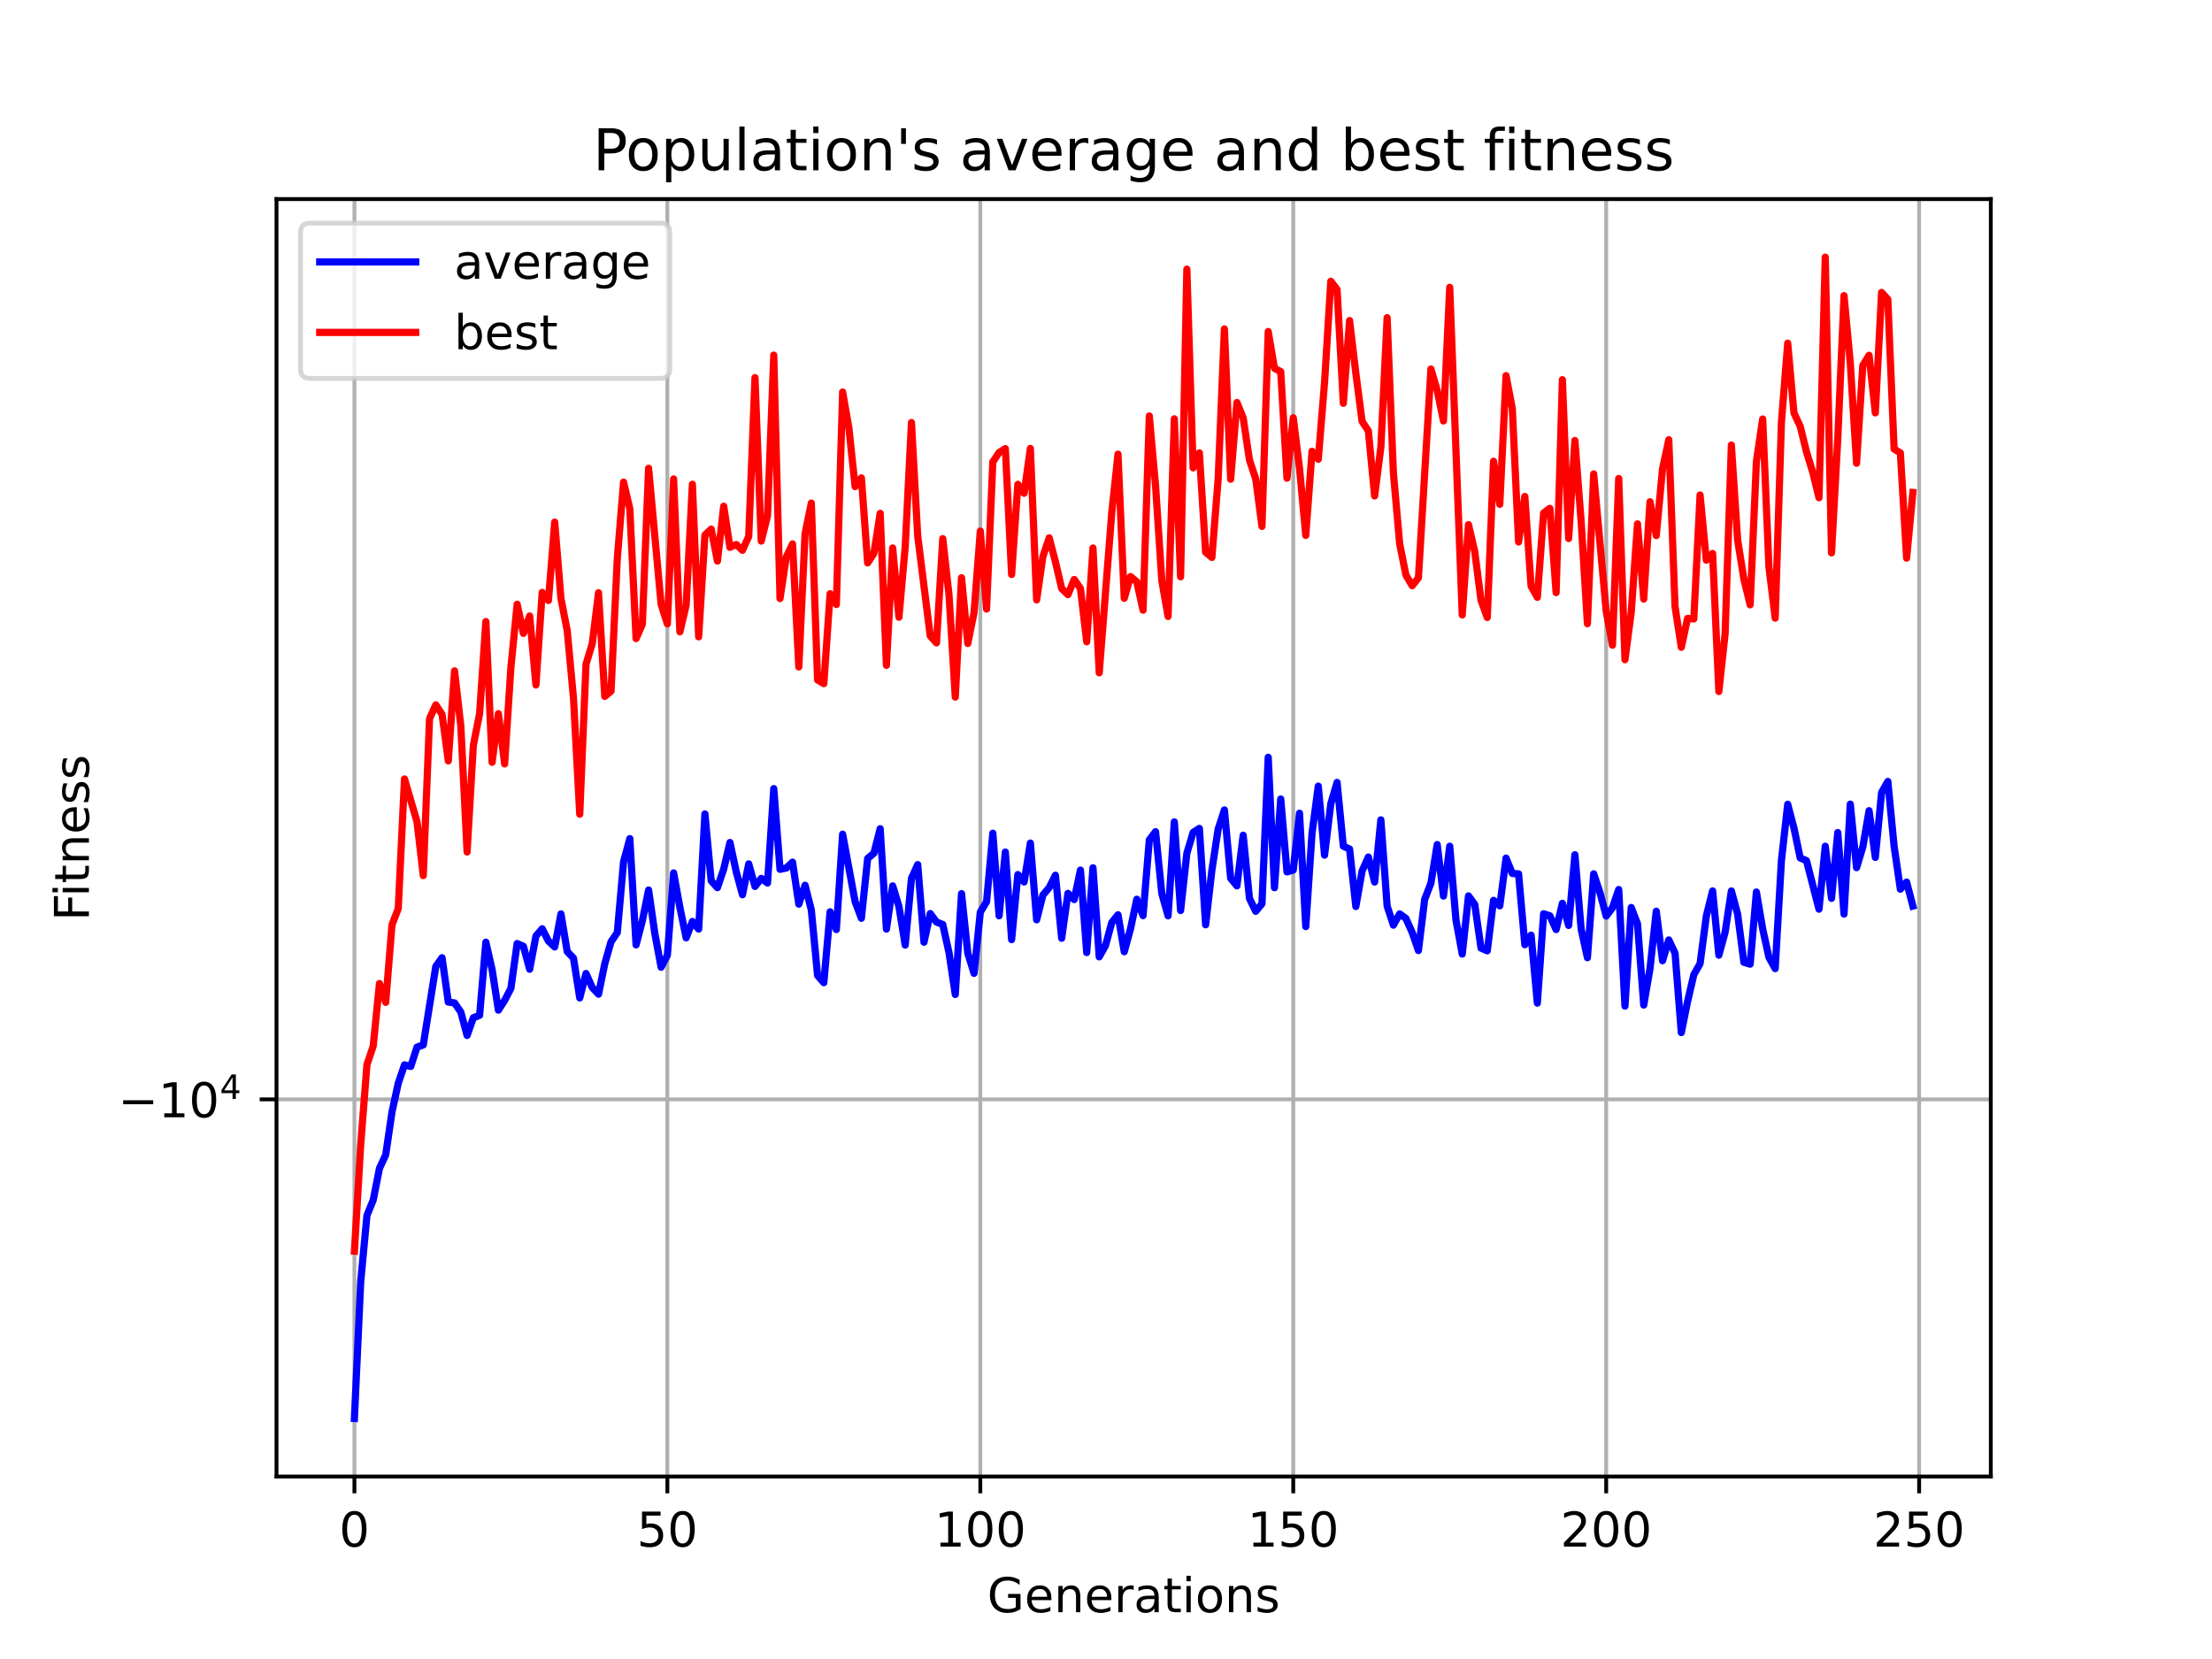 <?xml version="1.0" encoding="utf-8" standalone="no"?>
<!DOCTYPE svg PUBLIC "-//W3C//DTD SVG 1.1//EN"
  "http://www.w3.org/Graphics/SVG/1.1/DTD/svg11.dtd">
<!-- Created with matplotlib (https://matplotlib.org/) -->
<svg height="345.6pt" version="1.1" viewBox="0 0 460.8 345.6" width="460.8pt" xmlns="http://www.w3.org/2000/svg" xmlns:xlink="http://www.w3.org/1999/xlink">
 <defs>
  <style type="text/css">*{stroke-linecap:butt;stroke-linejoin:round;}</style>
 </defs>
 <g id="figure_1">
  <g id="patch_1">
   <path d="M 0 345.6 
L 460.8 345.6 
L 460.8 0 
L 0 0 
z
" style="fill:#ffffff;"/>
  </g>
  <g id="axes_1">
   <g id="patch_2">
    <path d="M 57.6 307.584 
L 414.72 307.584 
L 414.72 41.472 
L 57.6 41.472 
z
" style="fill:#ffffff;"/>
   </g>
   <g id="matplotlib.axis_1">
    <g id="xtick_1">
     <g id="line2d_1">
      <path clip-path="url(#p84e782934b)" d="M 73.833 307.584 
L 73.833 41.472 
" style="fill:none;stroke:#b0b0b0;stroke-linecap:square;stroke-width:0.8;"/>
     </g>
     <g id="line2d_2">
      <defs>
       <path d="M 0 0 
L 0 3.5 
" id="m5494baab04" style="stroke:#000000;stroke-width:0.8;"/>
      </defs>
      <g>
       <use style="stroke:#000000;stroke-width:0.8;" x="73.833" xlink:href="#m5494baab04" y="307.584"/>
      </g>
     </g>
     <g id="text_1">
      <!-- 0 -->
      <g transform="translate(70.651 322.182)scale(0.1 -0.1)">
       <defs>
        <path d="M 31.781 66.406 
Q 24.172 66.406 20.328 58.906 
Q 16.5 51.422 16.5 36.375 
Q 16.5 21.391 20.328 13.891 
Q 24.172 6.391 31.781 6.391 
Q 39.453 6.391 43.281 13.891 
Q 47.125 21.391 47.125 36.375 
Q 47.125 51.422 43.281 58.906 
Q 39.453 66.406 31.781 66.406 
z
M 31.781 74.219 
Q 44.047 74.219 50.516 64.516 
Q 56.984 54.828 56.984 36.375 
Q 56.984 17.969 50.516 8.266 
Q 44.047 -1.422 31.781 -1.422 
Q 19.531 -1.422 13.062 8.266 
Q 6.594 17.969 6.594 36.375 
Q 6.594 54.828 13.062 64.516 
Q 19.531 74.219 31.781 74.219 
z
" id="DejaVuSans-48"/>
       </defs>
       <use xlink:href="#DejaVuSans-48"/>
      </g>
     </g>
    </g>
    <g id="xtick_2">
     <g id="line2d_3">
      <path clip-path="url(#p84e782934b)" d="M 139.024 307.584 
L 139.024 41.472 
" style="fill:none;stroke:#b0b0b0;stroke-linecap:square;stroke-width:0.8;"/>
     </g>
     <g id="line2d_4">
      <g>
       <use style="stroke:#000000;stroke-width:0.8;" x="139.024" xlink:href="#m5494baab04" y="307.584"/>
      </g>
     </g>
     <g id="text_2">
      <!-- 50 -->
      <g transform="translate(132.662 322.182)scale(0.1 -0.1)">
       <defs>
        <path d="M 10.797 72.906 
L 49.516 72.906 
L 49.516 64.594 
L 19.828 64.594 
L 19.828 46.734 
Q 21.969 47.469 24.109 47.828 
Q 26.266 48.188 28.422 48.188 
Q 40.625 48.188 47.75 41.5 
Q 54.891 34.812 54.891 23.391 
Q 54.891 11.625 47.562 5.094 
Q 40.234 -1.422 26.906 -1.422 
Q 22.312 -1.422 17.547 -0.641 
Q 12.797 0.141 7.719 1.703 
L 7.719 11.625 
Q 12.109 9.234 16.797 8.062 
Q 21.484 6.891 26.703 6.891 
Q 35.156 6.891 40.078 11.328 
Q 45.016 15.766 45.016 23.391 
Q 45.016 31 40.078 35.438 
Q 35.156 39.891 26.703 39.891 
Q 22.75 39.891 18.812 39.016 
Q 14.891 38.141 10.797 36.281 
z
" id="DejaVuSans-53"/>
       </defs>
       <use xlink:href="#DejaVuSans-53"/>
       <use x="63.623" xlink:href="#DejaVuSans-48"/>
      </g>
     </g>
    </g>
    <g id="xtick_3">
     <g id="line2d_5">
      <path clip-path="url(#p84e782934b)" d="M 204.216 307.584 
L 204.216 41.472 
" style="fill:none;stroke:#b0b0b0;stroke-linecap:square;stroke-width:0.8;"/>
     </g>
     <g id="line2d_6">
      <g>
       <use style="stroke:#000000;stroke-width:0.8;" x="204.216" xlink:href="#m5494baab04" y="307.584"/>
      </g>
     </g>
     <g id="text_3">
      <!-- 100 -->
      <g transform="translate(194.672 322.182)scale(0.1 -0.1)">
       <defs>
        <path d="M 12.406 8.297 
L 28.516 8.297 
L 28.516 63.922 
L 10.984 60.406 
L 10.984 69.391 
L 28.422 72.906 
L 38.281 72.906 
L 38.281 8.297 
L 54.391 8.297 
L 54.391 0 
L 12.406 0 
z
" id="DejaVuSans-49"/>
       </defs>
       <use xlink:href="#DejaVuSans-49"/>
       <use x="63.623" xlink:href="#DejaVuSans-48"/>
       <use x="127.246" xlink:href="#DejaVuSans-48"/>
      </g>
     </g>
    </g>
    <g id="xtick_4">
     <g id="line2d_7">
      <path clip-path="url(#p84e782934b)" d="M 269.408 307.584 
L 269.408 41.472 
" style="fill:none;stroke:#b0b0b0;stroke-linecap:square;stroke-width:0.8;"/>
     </g>
     <g id="line2d_8">
      <g>
       <use style="stroke:#000000;stroke-width:0.8;" x="269.408" xlink:href="#m5494baab04" y="307.584"/>
      </g>
     </g>
     <g id="text_4">
      <!-- 150 -->
      <g transform="translate(259.864 322.182)scale(0.1 -0.1)">
       <use xlink:href="#DejaVuSans-49"/>
       <use x="63.623" xlink:href="#DejaVuSans-53"/>
       <use x="127.246" xlink:href="#DejaVuSans-48"/>
      </g>
     </g>
    </g>
    <g id="xtick_5">
     <g id="line2d_9">
      <path clip-path="url(#p84e782934b)" d="M 334.599 307.584 
L 334.599 41.472 
" style="fill:none;stroke:#b0b0b0;stroke-linecap:square;stroke-width:0.8;"/>
     </g>
     <g id="line2d_10">
      <g>
       <use style="stroke:#000000;stroke-width:0.8;" x="334.599" xlink:href="#m5494baab04" y="307.584"/>
      </g>
     </g>
     <g id="text_5">
      <!-- 200 -->
      <g transform="translate(325.056 322.182)scale(0.1 -0.1)">
       <defs>
        <path d="M 19.188 8.297 
L 53.609 8.297 
L 53.609 0 
L 7.328 0 
L 7.328 8.297 
Q 12.938 14.109 22.625 23.891 
Q 32.328 33.688 34.812 36.531 
Q 39.547 41.844 41.422 45.531 
Q 43.312 49.219 43.312 52.781 
Q 43.312 58.594 39.234 62.25 
Q 35.156 65.922 28.609 65.922 
Q 23.969 65.922 18.812 64.312 
Q 13.672 62.703 7.812 59.422 
L 7.812 69.391 
Q 13.766 71.781 18.938 73 
Q 24.125 74.219 28.422 74.219 
Q 39.75 74.219 46.484 68.547 
Q 53.219 62.891 53.219 53.422 
Q 53.219 48.922 51.531 44.891 
Q 49.859 40.875 45.406 35.406 
Q 44.188 33.984 37.641 27.219 
Q 31.109 20.453 19.188 8.297 
z
" id="DejaVuSans-50"/>
       </defs>
       <use xlink:href="#DejaVuSans-50"/>
       <use x="63.623" xlink:href="#DejaVuSans-48"/>
       <use x="127.246" xlink:href="#DejaVuSans-48"/>
      </g>
     </g>
    </g>
    <g id="xtick_6">
     <g id="line2d_11">
      <path clip-path="url(#p84e782934b)" d="M 399.791 307.584 
L 399.791 41.472 
" style="fill:none;stroke:#b0b0b0;stroke-linecap:square;stroke-width:0.8;"/>
     </g>
     <g id="line2d_12">
      <g>
       <use style="stroke:#000000;stroke-width:0.8;" x="399.791" xlink:href="#m5494baab04" y="307.584"/>
      </g>
     </g>
     <g id="text_6">
      <!-- 250 -->
      <g transform="translate(390.247 322.182)scale(0.1 -0.1)">
       <use xlink:href="#DejaVuSans-50"/>
       <use x="63.623" xlink:href="#DejaVuSans-53"/>
       <use x="127.246" xlink:href="#DejaVuSans-48"/>
      </g>
     </g>
    </g>
    <g id="text_7">
     <!-- Generations -->
     <g transform="translate(205.662 335.861)scale(0.1 -0.1)">
      <defs>
       <path d="M 59.516 10.406 
L 59.516 29.984 
L 43.406 29.984 
L 43.406 38.094 
L 69.281 38.094 
L 69.281 6.781 
Q 63.578 2.734 56.688 0.656 
Q 49.812 -1.422 42 -1.422 
Q 24.906 -1.422 15.25 8.562 
Q 5.609 18.562 5.609 36.375 
Q 5.609 54.25 15.25 64.234 
Q 24.906 74.219 42 74.219 
Q 49.125 74.219 55.547 72.453 
Q 61.969 70.703 67.391 67.281 
L 67.391 56.781 
Q 61.922 61.422 55.766 63.766 
Q 49.609 66.109 42.828 66.109 
Q 29.438 66.109 22.719 58.641 
Q 16.016 51.172 16.016 36.375 
Q 16.016 21.625 22.719 14.156 
Q 29.438 6.688 42.828 6.688 
Q 48.047 6.688 52.141 7.594 
Q 56.25 8.5 59.516 10.406 
z
" id="DejaVuSans-71"/>
       <path d="M 56.203 29.594 
L 56.203 25.203 
L 14.891 25.203 
Q 15.484 15.922 20.484 11.062 
Q 25.484 6.203 34.422 6.203 
Q 39.594 6.203 44.453 7.469 
Q 49.312 8.734 54.109 11.281 
L 54.109 2.781 
Q 49.266 0.734 44.188 -0.344 
Q 39.109 -1.422 33.891 -1.422 
Q 20.797 -1.422 13.156 6.188 
Q 5.516 13.812 5.516 26.812 
Q 5.516 40.234 12.766 48.109 
Q 20.016 56 32.328 56 
Q 43.359 56 49.781 48.891 
Q 56.203 41.797 56.203 29.594 
z
M 47.219 32.234 
Q 47.125 39.594 43.094 43.984 
Q 39.062 48.391 32.422 48.391 
Q 24.906 48.391 20.391 44.141 
Q 15.875 39.891 15.188 32.172 
z
" id="DejaVuSans-101"/>
       <path d="M 54.891 33.016 
L 54.891 0 
L 45.906 0 
L 45.906 32.719 
Q 45.906 40.484 42.875 44.328 
Q 39.844 48.188 33.797 48.188 
Q 26.516 48.188 22.312 43.547 
Q 18.109 38.922 18.109 30.906 
L 18.109 0 
L 9.078 0 
L 9.078 54.688 
L 18.109 54.688 
L 18.109 46.188 
Q 21.344 51.125 25.703 53.562 
Q 30.078 56 35.797 56 
Q 45.219 56 50.047 50.172 
Q 54.891 44.344 54.891 33.016 
z
" id="DejaVuSans-110"/>
       <path d="M 41.109 46.297 
Q 39.594 47.172 37.812 47.578 
Q 36.031 48 33.891 48 
Q 26.266 48 22.188 43.047 
Q 18.109 38.094 18.109 28.812 
L 18.109 0 
L 9.078 0 
L 9.078 54.688 
L 18.109 54.688 
L 18.109 46.188 
Q 20.953 51.172 25.484 53.578 
Q 30.031 56 36.531 56 
Q 37.453 56 38.578 55.875 
Q 39.703 55.766 41.062 55.516 
z
" id="DejaVuSans-114"/>
       <path d="M 34.281 27.484 
Q 23.391 27.484 19.188 25 
Q 14.984 22.516 14.984 16.5 
Q 14.984 11.719 18.141 8.906 
Q 21.297 6.109 26.703 6.109 
Q 34.188 6.109 38.703 11.406 
Q 43.219 16.703 43.219 25.484 
L 43.219 27.484 
z
M 52.203 31.203 
L 52.203 0 
L 43.219 0 
L 43.219 8.297 
Q 40.141 3.328 35.547 0.953 
Q 30.953 -1.422 24.312 -1.422 
Q 15.922 -1.422 10.953 3.297 
Q 6 8.016 6 15.922 
Q 6 25.141 12.172 29.828 
Q 18.359 34.516 30.609 34.516 
L 43.219 34.516 
L 43.219 35.406 
Q 43.219 41.609 39.141 45 
Q 35.062 48.391 27.688 48.391 
Q 23 48.391 18.547 47.266 
Q 14.109 46.141 10.016 43.891 
L 10.016 52.203 
Q 14.938 54.109 19.578 55.047 
Q 24.219 56 28.609 56 
Q 40.484 56 46.344 49.844 
Q 52.203 43.703 52.203 31.203 
z
" id="DejaVuSans-97"/>
       <path d="M 18.312 70.219 
L 18.312 54.688 
L 36.812 54.688 
L 36.812 47.703 
L 18.312 47.703 
L 18.312 18.016 
Q 18.312 11.328 20.141 9.422 
Q 21.969 7.516 27.594 7.516 
L 36.812 7.516 
L 36.812 0 
L 27.594 0 
Q 17.188 0 13.234 3.875 
Q 9.281 7.766 9.281 18.016 
L 9.281 47.703 
L 2.688 47.703 
L 2.688 54.688 
L 9.281 54.688 
L 9.281 70.219 
z
" id="DejaVuSans-116"/>
       <path d="M 9.422 54.688 
L 18.406 54.688 
L 18.406 0 
L 9.422 0 
z
M 9.422 75.984 
L 18.406 75.984 
L 18.406 64.594 
L 9.422 64.594 
z
" id="DejaVuSans-105"/>
       <path d="M 30.609 48.391 
Q 23.391 48.391 19.188 42.75 
Q 14.984 37.109 14.984 27.297 
Q 14.984 17.484 19.156 11.844 
Q 23.344 6.203 30.609 6.203 
Q 37.797 6.203 41.984 11.859 
Q 46.188 17.531 46.188 27.297 
Q 46.188 37.016 41.984 42.703 
Q 37.797 48.391 30.609 48.391 
z
M 30.609 56 
Q 42.328 56 49.016 48.375 
Q 55.719 40.766 55.719 27.297 
Q 55.719 13.875 49.016 6.219 
Q 42.328 -1.422 30.609 -1.422 
Q 18.844 -1.422 12.172 6.219 
Q 5.516 13.875 5.516 27.297 
Q 5.516 40.766 12.172 48.375 
Q 18.844 56 30.609 56 
z
" id="DejaVuSans-111"/>
       <path d="M 44.281 53.078 
L 44.281 44.578 
Q 40.484 46.531 36.375 47.5 
Q 32.281 48.484 27.875 48.484 
Q 21.188 48.484 17.844 46.438 
Q 14.5 44.391 14.5 40.281 
Q 14.5 37.156 16.891 35.375 
Q 19.281 33.594 26.516 31.984 
L 29.594 31.297 
Q 39.156 29.25 43.188 25.516 
Q 47.219 21.781 47.219 15.094 
Q 47.219 7.469 41.188 3.016 
Q 35.156 -1.422 24.609 -1.422 
Q 20.219 -1.422 15.453 -0.562 
Q 10.688 0.297 5.422 2 
L 5.422 11.281 
Q 10.406 8.688 15.234 7.391 
Q 20.062 6.109 24.812 6.109 
Q 31.156 6.109 34.562 8.281 
Q 37.984 10.453 37.984 14.406 
Q 37.984 18.062 35.516 20.016 
Q 33.062 21.969 24.703 23.781 
L 21.578 24.516 
Q 13.234 26.266 9.516 29.906 
Q 5.812 33.547 5.812 39.891 
Q 5.812 47.609 11.281 51.797 
Q 16.75 56 26.812 56 
Q 31.781 56 36.172 55.266 
Q 40.578 54.547 44.281 53.078 
z
" id="DejaVuSans-115"/>
      </defs>
      <use xlink:href="#DejaVuSans-71"/>
      <use x="77.49" xlink:href="#DejaVuSans-101"/>
      <use x="139.014" xlink:href="#DejaVuSans-110"/>
      <use x="202.393" xlink:href="#DejaVuSans-101"/>
      <use x="263.916" xlink:href="#DejaVuSans-114"/>
      <use x="305.029" xlink:href="#DejaVuSans-97"/>
      <use x="366.309" xlink:href="#DejaVuSans-116"/>
      <use x="405.518" xlink:href="#DejaVuSans-105"/>
      <use x="433.301" xlink:href="#DejaVuSans-111"/>
      <use x="494.482" xlink:href="#DejaVuSans-110"/>
      <use x="557.861" xlink:href="#DejaVuSans-115"/>
     </g>
    </g>
   </g>
   <g id="matplotlib.axis_2">
    <g id="ytick_1">
     <g id="line2d_13">
      <path clip-path="url(#p84e782934b)" d="M 57.6 229.021 
L 414.72 229.021 
" style="fill:none;stroke:#b0b0b0;stroke-linecap:square;stroke-width:0.8;"/>
     </g>
     <g id="line2d_14">
      <defs>
       <path d="M 0 0 
L -3.5 0 
" id="m7abd4f80df" style="stroke:#000000;stroke-width:0.8;"/>
      </defs>
      <g>
       <use style="stroke:#000000;stroke-width:0.8;" x="57.6" xlink:href="#m7abd4f80df" y="229.021"/>
      </g>
     </g>
     <g id="text_8">
      <!-- $\mathdefault{-10^{4}}$ -->
      <g transform="translate(24.6 232.82)scale(0.1 -0.1)">
       <defs>
        <path d="M 10.594 35.5 
L 73.188 35.5 
L 73.188 27.203 
L 10.594 27.203 
z
" id="DejaVuSans-8722"/>
        <path d="M 37.797 64.312 
L 12.891 25.391 
L 37.797 25.391 
z
M 35.203 72.906 
L 47.609 72.906 
L 47.609 25.391 
L 58.016 25.391 
L 58.016 17.188 
L 47.609 17.188 
L 47.609 0 
L 37.797 0 
L 37.797 17.188 
L 4.891 17.188 
L 4.891 26.703 
z
" id="DejaVuSans-52"/>
       </defs>
       <use transform="translate(0 0.684)" xlink:href="#DejaVuSans-8722"/>
       <use transform="translate(83.789 0.684)" xlink:href="#DejaVuSans-49"/>
       <use transform="translate(147.412 0.684)" xlink:href="#DejaVuSans-48"/>
       <use transform="translate(211.992 38.966)scale(0.7)" xlink:href="#DejaVuSans-52"/>
      </g>
     </g>
    </g>
    <g id="text_9">
     <!-- Fitness -->
     <g transform="translate(18.52 191.845)rotate(-90)scale(0.1 -0.1)">
      <defs>
       <path d="M 9.812 72.906 
L 51.703 72.906 
L 51.703 64.594 
L 19.672 64.594 
L 19.672 43.109 
L 48.578 43.109 
L 48.578 34.812 
L 19.672 34.812 
L 19.672 0 
L 9.812 0 
z
" id="DejaVuSans-70"/>
      </defs>
      <use xlink:href="#DejaVuSans-70"/>
      <use x="50.27" xlink:href="#DejaVuSans-105"/>
      <use x="78.053" xlink:href="#DejaVuSans-116"/>
      <use x="117.262" xlink:href="#DejaVuSans-110"/>
      <use x="180.641" xlink:href="#DejaVuSans-101"/>
      <use x="242.164" xlink:href="#DejaVuSans-115"/>
      <use x="294.264" xlink:href="#DejaVuSans-115"/>
     </g>
    </g>
   </g>
   <g id="line2d_15">
    <path clip-path="url(#p84e782934b)" d="M 73.833 295.488 
L 75.137 267.054 
L 76.44 253.194 
L 77.744 250.003 
L 79.048 243.405 
L 80.352 240.566 
L 81.656 231.656 
L 82.96 225.669 
L 84.263 221.827 
L 85.567 222.164 
L 86.871 218.132 
L 88.175 217.675 
L 90.783 201.332 
L 92.086 199.509 
L 93.39 208.747 
L 94.694 208.928 
L 95.998 210.827 
L 97.302 215.703 
L 98.606 212.017 
L 99.909 211.51 
L 101.213 196.273 
L 102.517 202.001 
L 103.821 210.436 
L 105.125 208.409 
L 106.429 205.893 
L 107.732 196.556 
L 109.036 197.131 
L 110.34 201.915 
L 111.644 194.998 
L 112.948 193.477 
L 114.252 196.044 
L 115.555 197.268 
L 116.859 190.384 
L 118.163 198.221 
L 119.467 199.601 
L 120.771 207.883 
L 122.075 202.798 
L 123.378 205.713 
L 124.682 207.108 
L 125.986 200.748 
L 127.29 196.18 
L 128.594 194.274 
L 129.898 179.535 
L 131.201 174.698 
L 132.505 196.841 
L 133.809 191.832 
L 135.113 185.406 
L 136.417 194.483 
L 137.721 201.496 
L 139.024 198.999 
L 140.328 181.845 
L 141.632 189.022 
L 142.936 195.368 
L 144.24 191.958 
L 145.544 193.546 
L 146.847 169.565 
L 148.151 183.486 
L 149.455 184.917 
L 150.759 181.053 
L 152.063 175.511 
L 153.367 181.599 
L 154.67 186.392 
L 155.974 179.961 
L 157.278 184.662 
L 158.582 182.988 
L 159.886 183.947 
L 161.19 164.281 
L 162.493 181.095 
L 163.797 180.826 
L 165.101 179.602 
L 166.405 188.354 
L 167.709 184.414 
L 169.013 189.572 
L 170.316 203.217 
L 171.62 204.708 
L 172.924 189.948 
L 174.228 193.638 
L 175.532 173.772 
L 178.139 187.84 
L 179.443 191.295 
L 180.747 178.831 
L 182.051 177.741 
L 183.355 172.631 
L 184.659 193.549 
L 185.962 184.541 
L 187.266 188.837 
L 188.57 196.876 
L 189.874 182.97 
L 191.178 180.116 
L 192.482 196.283 
L 193.785 190.306 
L 195.089 192.076 
L 196.393 192.578 
L 197.697 198.469 
L 199.001 207.168 
L 200.305 186.157 
L 201.608 198.563 
L 202.912 202.772 
L 204.216 190.026 
L 205.52 187.836 
L 206.824 173.567 
L 208.128 190.781 
L 209.431 177.498 
L 210.735 195.739 
L 212.039 182.19 
L 213.343 183.731 
L 214.647 175.629 
L 215.951 191.615 
L 217.254 186.455 
L 218.558 184.915 
L 219.862 182.327 
L 221.166 195.456 
L 222.47 186.101 
L 223.774 187.391 
L 225.077 181.255 
L 226.381 198.433 
L 227.685 180.774 
L 228.989 199.327 
L 230.293 196.995 
L 231.597 192.185 
L 232.9 190.563 
L 234.204 198.264 
L 235.508 193.479 
L 236.812 187.33 
L 238.116 190.742 
L 239.42 174.969 
L 240.723 173.26 
L 242.027 186.148 
L 243.331 190.787 
L 244.635 171.212 
L 245.939 189.675 
L 247.243 177.749 
L 248.546 173.418 
L 249.85 172.571 
L 251.154 192.651 
L 252.458 181.281 
L 253.762 172.716 
L 255.066 168.718 
L 256.369 182.952 
L 257.673 184.543 
L 258.977 173.99 
L 260.281 187.142 
L 261.585 189.84 
L 262.889 188.272 
L 264.192 157.75 
L 265.496 184.926 
L 266.8 166.45 
L 268.104 181.628 
L 269.408 181.246 
L 270.712 169.416 
L 272.015 193.026 
L 273.319 173.56 
L 274.623 163.766 
L 275.927 178.147 
L 277.231 167.435 
L 278.535 162.991 
L 279.838 176.275 
L 281.142 176.869 
L 282.446 188.843 
L 283.75 181.44 
L 285.054 178.531 
L 286.358 183.741 
L 287.661 170.793 
L 288.965 188.748 
L 290.269 192.726 
L 291.573 190.377 
L 292.877 191.324 
L 294.181 194.25 
L 295.484 198.017 
L 296.788 187.348 
L 298.092 183.961 
L 299.396 175.932 
L 300.7 186.667 
L 302.004 176.28 
L 303.307 191.669 
L 304.611 198.752 
L 305.915 186.633 
L 307.219 188.414 
L 308.523 197.506 
L 309.827 198.076 
L 311.13 187.562 
L 312.434 188.712 
L 313.738 178.758 
L 315.042 181.959 
L 316.346 182.041 
L 317.65 196.805 
L 318.953 194.807 
L 320.257 208.969 
L 321.561 190.357 
L 322.865 190.779 
L 324.169 193.647 
L 325.473 188.171 
L 326.776 192.786 
L 328.08 178.059 
L 329.384 193.546 
L 330.688 199.512 
L 331.992 182.034 
L 333.296 185.929 
L 334.599 190.841 
L 335.903 189.101 
L 337.207 185.304 
L 338.511 209.591 
L 339.815 189.048 
L 341.119 192.434 
L 342.422 209.367 
L 343.726 201.757 
L 345.03 189.823 
L 346.334 200.135 
L 347.638 195.806 
L 348.942 198.557 
L 350.245 215.111 
L 351.549 208.657 
L 352.853 203.038 
L 354.157 200.742 
L 355.461 190.81 
L 356.765 185.594 
L 358.068 198.981 
L 359.372 194.203 
L 360.676 185.597 
L 361.98 190.423 
L 363.284 200.468 
L 364.588 200.855 
L 365.891 185.824 
L 367.195 193.507 
L 368.499 199.426 
L 369.803 201.776 
L 371.107 179.233 
L 372.411 167.547 
L 373.714 172.51 
L 375.018 178.727 
L 376.322 179.287 
L 378.93 189.398 
L 380.234 176.286 
L 381.537 187.147 
L 382.841 173.437 
L 384.145 190.417 
L 385.449 167.517 
L 386.753 180.752 
L 388.057 176.465 
L 389.36 168.879 
L 390.664 178.609 
L 391.968 165.093 
L 393.272 162.788 
L 394.576 176.285 
L 395.88 185.231 
L 397.183 183.747 
L 398.487 188.749 
L 398.487 188.749 
" style="fill:none;stroke:#0000ff;stroke-linecap:square;stroke-width:1.5;"/>
   </g>
   <g id="line2d_16">
    <path clip-path="url(#p84e782934b)" d="M 73.833 260.641 
L 75.137 238.555 
L 76.44 221.787 
L 77.744 217.929 
L 79.048 204.881 
L 80.352 208.811 
L 81.656 192.667 
L 82.96 189.279 
L 84.263 162.27 
L 86.871 171.198 
L 88.175 182.409 
L 89.479 149.725 
L 90.783 146.834 
L 92.086 148.811 
L 93.39 158.511 
L 94.694 139.759 
L 95.998 151.239 
L 97.302 177.488 
L 98.606 155.269 
L 99.909 148.639 
L 101.213 129.476 
L 102.517 158.799 
L 103.821 148.669 
L 105.125 159.141 
L 106.429 139.044 
L 107.732 125.873 
L 109.036 131.945 
L 110.34 128.324 
L 111.644 142.688 
L 112.948 123.404 
L 114.252 125.094 
L 115.555 108.757 
L 116.859 124.693 
L 118.163 131.371 
L 119.467 145.415 
L 120.771 169.618 
L 122.075 138.377 
L 123.378 134.068 
L 124.682 123.49 
L 125.986 145.073 
L 127.29 143.973 
L 128.594 116.324 
L 129.898 100.428 
L 131.201 105.982 
L 132.505 133.027 
L 133.809 130.058 
L 135.113 97.548 
L 137.721 125.889 
L 139.024 129.968 
L 140.328 99.769 
L 141.632 131.622 
L 142.936 126.085 
L 144.24 100.88 
L 145.544 132.664 
L 146.847 111.464 
L 148.151 110.214 
L 149.455 116.883 
L 150.759 105.45 
L 152.063 114.017 
L 153.367 113.43 
L 154.67 114.633 
L 155.974 111.751 
L 157.278 78.678 
L 158.582 112.718 
L 159.886 107.402 
L 161.19 73.974 
L 162.493 124.686 
L 163.797 116.031 
L 165.101 113.307 
L 166.405 138.938 
L 167.709 111.174 
L 169.013 104.787 
L 170.316 141.649 
L 171.62 142.419 
L 172.924 123.682 
L 174.228 125.928 
L 175.532 81.662 
L 176.836 89.125 
L 178.139 101.374 
L 179.443 99.556 
L 180.747 117.273 
L 182.051 115.263 
L 183.355 106.941 
L 184.659 138.6 
L 185.962 114.152 
L 187.266 128.579 
L 188.57 113.917 
L 189.874 88.021 
L 191.178 111.691 
L 193.785 132.474 
L 195.089 133.926 
L 196.393 112.21 
L 197.697 123.921 
L 199.001 145.215 
L 200.305 120.356 
L 201.608 134.052 
L 202.912 127.585 
L 204.216 110.633 
L 205.52 126.887 
L 206.824 96.214 
L 208.128 94.264 
L 209.431 93.454 
L 210.735 119.682 
L 212.039 100.898 
L 213.343 102.753 
L 214.647 93.423 
L 215.951 124.977 
L 217.254 115.948 
L 218.558 112.033 
L 219.862 117.008 
L 221.166 122.605 
L 222.47 123.878 
L 223.774 120.721 
L 225.077 122.579 
L 226.381 133.69 
L 227.685 114.164 
L 228.989 140.164 
L 231.597 106.807 
L 232.9 94.608 
L 234.204 124.64 
L 235.508 120.108 
L 236.812 121.192 
L 238.116 127.116 
L 239.42 86.654 
L 240.723 101.148 
L 242.027 120.984 
L 243.331 128.412 
L 244.635 87.249 
L 245.939 120.151 
L 247.243 56.07 
L 248.546 97.46 
L 249.85 94.345 
L 251.154 115.041 
L 252.458 116.126 
L 253.762 99.805 
L 255.066 68.512 
L 256.369 99.831 
L 257.673 83.846 
L 258.977 87.043 
L 260.281 95.797 
L 261.585 99.739 
L 262.889 109.659 
L 264.192 69.061 
L 265.496 76.719 
L 266.8 77.423 
L 268.104 99.617 
L 269.408 87.028 
L 270.712 97.528 
L 272.015 111.534 
L 273.319 94.009 
L 274.623 95.674 
L 275.927 79.704 
L 277.231 58.589 
L 278.535 60.302 
L 279.838 84.013 
L 281.142 66.777 
L 282.446 77.754 
L 283.75 87.783 
L 285.054 89.765 
L 286.358 103.318 
L 287.661 93.155 
L 288.965 66.18 
L 290.269 98.502 
L 291.573 113.276 
L 292.877 119.792 
L 294.181 122.018 
L 295.484 120.365 
L 298.092 76.871 
L 299.396 81.329 
L 300.7 87.694 
L 302.004 59.855 
L 304.611 128.103 
L 305.915 109.294 
L 307.219 114.918 
L 308.523 125.054 
L 309.827 128.635 
L 311.13 96.088 
L 312.434 105.06 
L 313.738 78.252 
L 315.042 85.116 
L 316.346 112.902 
L 317.65 103.419 
L 318.953 122.105 
L 320.257 124.432 
L 321.561 106.868 
L 322.865 105.903 
L 324.169 123.451 
L 325.473 79.097 
L 326.776 112.181 
L 328.08 91.763 
L 329.384 108.688 
L 330.688 129.937 
L 331.992 98.726 
L 334.599 127.316 
L 335.903 134.407 
L 337.207 99.678 
L 338.511 137.431 
L 339.815 127.55 
L 341.119 109.133 
L 342.422 124.797 
L 343.726 104.528 
L 345.03 111.573 
L 346.334 97.677 
L 347.638 91.607 
L 348.942 126.349 
L 350.245 134.848 
L 351.549 128.832 
L 352.853 128.93 
L 354.157 103.117 
L 355.461 116.692 
L 356.765 115.295 
L 358.068 144.05 
L 359.372 132.023 
L 360.676 92.707 
L 361.98 112.498 
L 363.284 120.644 
L 364.588 125.993 
L 365.891 96.106 
L 367.195 87.29 
L 368.499 118.086 
L 369.803 128.775 
L 371.107 87.917 
L 372.411 71.482 
L 373.714 86.014 
L 375.018 88.823 
L 376.322 94.119 
L 377.626 98.38 
L 378.93 103.689 
L 380.234 53.568 
L 381.537 115.183 
L 382.841 91.457 
L 384.145 61.582 
L 385.449 75.626 
L 386.753 96.503 
L 388.057 76.128 
L 389.36 74.011 
L 390.664 86.011 
L 391.968 60.914 
L 393.272 62.362 
L 394.576 93.546 
L 395.88 94.342 
L 397.183 116.265 
L 398.487 102.591 
L 398.487 102.591 
" style="fill:none;stroke:#ff0000;stroke-linecap:square;stroke-width:1.5;"/>
   </g>
   <g id="patch_3">
    <path d="M 57.6 307.584 
L 57.6 41.472 
" style="fill:none;stroke:#000000;stroke-linecap:square;stroke-linejoin:miter;stroke-width:0.8;"/>
   </g>
   <g id="patch_4">
    <path d="M 414.72 307.584 
L 414.72 41.472 
" style="fill:none;stroke:#000000;stroke-linecap:square;stroke-linejoin:miter;stroke-width:0.8;"/>
   </g>
   <g id="patch_5">
    <path d="M 57.6 307.584 
L 414.72 307.584 
" style="fill:none;stroke:#000000;stroke-linecap:square;stroke-linejoin:miter;stroke-width:0.8;"/>
   </g>
   <g id="patch_6">
    <path d="M 57.6 41.472 
L 414.72 41.472 
" style="fill:none;stroke:#000000;stroke-linecap:square;stroke-linejoin:miter;stroke-width:0.8;"/>
   </g>
   <g id="text_10">
    <!-- Population's average and best fitness -->
    <g transform="translate(123.53 35.472)scale(0.12 -0.12)">
     <defs>
      <path d="M 19.672 64.797 
L 19.672 37.406 
L 32.078 37.406 
Q 38.969 37.406 42.719 40.969 
Q 46.484 44.531 46.484 51.125 
Q 46.484 57.672 42.719 61.234 
Q 38.969 64.797 32.078 64.797 
z
M 9.812 72.906 
L 32.078 72.906 
Q 44.344 72.906 50.609 67.359 
Q 56.891 61.812 56.891 51.125 
Q 56.891 40.328 50.609 34.812 
Q 44.344 29.297 32.078 29.297 
L 19.672 29.297 
L 19.672 0 
L 9.812 0 
z
" id="DejaVuSans-80"/>
      <path d="M 18.109 8.203 
L 18.109 -20.797 
L 9.078 -20.797 
L 9.078 54.688 
L 18.109 54.688 
L 18.109 46.391 
Q 20.953 51.266 25.266 53.625 
Q 29.594 56 35.594 56 
Q 45.562 56 51.781 48.094 
Q 58.016 40.188 58.016 27.297 
Q 58.016 14.406 51.781 6.484 
Q 45.562 -1.422 35.594 -1.422 
Q 29.594 -1.422 25.266 0.953 
Q 20.953 3.328 18.109 8.203 
z
M 48.688 27.297 
Q 48.688 37.203 44.609 42.844 
Q 40.531 48.484 33.406 48.484 
Q 26.266 48.484 22.188 42.844 
Q 18.109 37.203 18.109 27.297 
Q 18.109 17.391 22.188 11.75 
Q 26.266 6.109 33.406 6.109 
Q 40.531 6.109 44.609 11.75 
Q 48.688 17.391 48.688 27.297 
z
" id="DejaVuSans-112"/>
      <path d="M 8.5 21.578 
L 8.5 54.688 
L 17.484 54.688 
L 17.484 21.922 
Q 17.484 14.156 20.5 10.266 
Q 23.531 6.391 29.594 6.391 
Q 36.859 6.391 41.078 11.031 
Q 45.312 15.672 45.312 23.688 
L 45.312 54.688 
L 54.297 54.688 
L 54.297 0 
L 45.312 0 
L 45.312 8.406 
Q 42.047 3.422 37.719 1 
Q 33.406 -1.422 27.688 -1.422 
Q 18.266 -1.422 13.375 4.438 
Q 8.5 10.297 8.5 21.578 
z
M 31.109 56 
z
" id="DejaVuSans-117"/>
      <path d="M 9.422 75.984 
L 18.406 75.984 
L 18.406 0 
L 9.422 0 
z
" id="DejaVuSans-108"/>
      <path d="M 17.922 72.906 
L 17.922 45.797 
L 9.625 45.797 
L 9.625 72.906 
z
" id="DejaVuSans-39"/>
      <path id="DejaVuSans-32"/>
      <path d="M 2.984 54.688 
L 12.5 54.688 
L 29.594 8.797 
L 46.688 54.688 
L 56.203 54.688 
L 35.688 0 
L 23.484 0 
z
" id="DejaVuSans-118"/>
      <path d="M 45.406 27.984 
Q 45.406 37.75 41.375 43.109 
Q 37.359 48.484 30.078 48.484 
Q 22.859 48.484 18.828 43.109 
Q 14.797 37.75 14.797 27.984 
Q 14.797 18.266 18.828 12.891 
Q 22.859 7.516 30.078 7.516 
Q 37.359 7.516 41.375 12.891 
Q 45.406 18.266 45.406 27.984 
z
M 54.391 6.781 
Q 54.391 -7.172 48.188 -13.984 
Q 42 -20.797 29.203 -20.797 
Q 24.469 -20.797 20.266 -20.094 
Q 16.062 -19.391 12.109 -17.922 
L 12.109 -9.188 
Q 16.062 -11.328 19.922 -12.344 
Q 23.781 -13.375 27.781 -13.375 
Q 36.625 -13.375 41.016 -8.766 
Q 45.406 -4.156 45.406 5.172 
L 45.406 9.625 
Q 42.625 4.781 38.281 2.391 
Q 33.938 0 27.875 0 
Q 17.828 0 11.672 7.656 
Q 5.516 15.328 5.516 27.984 
Q 5.516 40.672 11.672 48.328 
Q 17.828 56 27.875 56 
Q 33.938 56 38.281 53.609 
Q 42.625 51.219 45.406 46.391 
L 45.406 54.688 
L 54.391 54.688 
z
" id="DejaVuSans-103"/>
      <path d="M 45.406 46.391 
L 45.406 75.984 
L 54.391 75.984 
L 54.391 0 
L 45.406 0 
L 45.406 8.203 
Q 42.578 3.328 38.25 0.953 
Q 33.938 -1.422 27.875 -1.422 
Q 17.969 -1.422 11.734 6.484 
Q 5.516 14.406 5.516 27.297 
Q 5.516 40.188 11.734 48.094 
Q 17.969 56 27.875 56 
Q 33.938 56 38.25 53.625 
Q 42.578 51.266 45.406 46.391 
z
M 14.797 27.297 
Q 14.797 17.391 18.875 11.75 
Q 22.953 6.109 30.078 6.109 
Q 37.203 6.109 41.297 11.75 
Q 45.406 17.391 45.406 27.297 
Q 45.406 37.203 41.297 42.844 
Q 37.203 48.484 30.078 48.484 
Q 22.953 48.484 18.875 42.844 
Q 14.797 37.203 14.797 27.297 
z
" id="DejaVuSans-100"/>
      <path d="M 48.688 27.297 
Q 48.688 37.203 44.609 42.844 
Q 40.531 48.484 33.406 48.484 
Q 26.266 48.484 22.188 42.844 
Q 18.109 37.203 18.109 27.297 
Q 18.109 17.391 22.188 11.75 
Q 26.266 6.109 33.406 6.109 
Q 40.531 6.109 44.609 11.75 
Q 48.688 17.391 48.688 27.297 
z
M 18.109 46.391 
Q 20.953 51.266 25.266 53.625 
Q 29.594 56 35.594 56 
Q 45.562 56 51.781 48.094 
Q 58.016 40.188 58.016 27.297 
Q 58.016 14.406 51.781 6.484 
Q 45.562 -1.422 35.594 -1.422 
Q 29.594 -1.422 25.266 0.953 
Q 20.953 3.328 18.109 8.203 
L 18.109 0 
L 9.078 0 
L 9.078 75.984 
L 18.109 75.984 
z
" id="DejaVuSans-98"/>
      <path d="M 37.109 75.984 
L 37.109 68.5 
L 28.516 68.5 
Q 23.688 68.5 21.797 66.547 
Q 19.922 64.594 19.922 59.516 
L 19.922 54.688 
L 34.719 54.688 
L 34.719 47.703 
L 19.922 47.703 
L 19.922 0 
L 10.891 0 
L 10.891 47.703 
L 2.297 47.703 
L 2.297 54.688 
L 10.891 54.688 
L 10.891 58.5 
Q 10.891 67.625 15.141 71.797 
Q 19.391 75.984 28.609 75.984 
z
" id="DejaVuSans-102"/>
     </defs>
     <use xlink:href="#DejaVuSans-80"/>
     <use x="56.678" xlink:href="#DejaVuSans-111"/>
     <use x="117.859" xlink:href="#DejaVuSans-112"/>
     <use x="181.336" xlink:href="#DejaVuSans-117"/>
     <use x="244.715" xlink:href="#DejaVuSans-108"/>
     <use x="272.498" xlink:href="#DejaVuSans-97"/>
     <use x="333.777" xlink:href="#DejaVuSans-116"/>
     <use x="372.986" xlink:href="#DejaVuSans-105"/>
     <use x="400.77" xlink:href="#DejaVuSans-111"/>
     <use x="461.951" xlink:href="#DejaVuSans-110"/>
     <use x="525.33" xlink:href="#DejaVuSans-39"/>
     <use x="552.82" xlink:href="#DejaVuSans-115"/>
     <use x="604.92" xlink:href="#DejaVuSans-32"/>
     <use x="636.707" xlink:href="#DejaVuSans-97"/>
     <use x="697.986" xlink:href="#DejaVuSans-118"/>
     <use x="757.166" xlink:href="#DejaVuSans-101"/>
     <use x="818.689" xlink:href="#DejaVuSans-114"/>
     <use x="859.803" xlink:href="#DejaVuSans-97"/>
     <use x="921.082" xlink:href="#DejaVuSans-103"/>
     <use x="984.559" xlink:href="#DejaVuSans-101"/>
     <use x="1046.082" xlink:href="#DejaVuSans-32"/>
     <use x="1077.869" xlink:href="#DejaVuSans-97"/>
     <use x="1139.148" xlink:href="#DejaVuSans-110"/>
     <use x="1202.527" xlink:href="#DejaVuSans-100"/>
     <use x="1266.004" xlink:href="#DejaVuSans-32"/>
     <use x="1297.791" xlink:href="#DejaVuSans-98"/>
     <use x="1361.268" xlink:href="#DejaVuSans-101"/>
     <use x="1422.791" xlink:href="#DejaVuSans-115"/>
     <use x="1474.891" xlink:href="#DejaVuSans-116"/>
     <use x="1514.1" xlink:href="#DejaVuSans-32"/>
     <use x="1545.887" xlink:href="#DejaVuSans-102"/>
     <use x="1581.092" xlink:href="#DejaVuSans-105"/>
     <use x="1608.875" xlink:href="#DejaVuSans-116"/>
     <use x="1648.084" xlink:href="#DejaVuSans-110"/>
     <use x="1711.463" xlink:href="#DejaVuSans-101"/>
     <use x="1772.986" xlink:href="#DejaVuSans-115"/>
     <use x="1825.086" xlink:href="#DejaVuSans-115"/>
    </g>
   </g>
   <g id="legend_1">
    <g id="patch_7">
     <path d="M 64.6 78.828 
L 137.541 78.828 
Q 139.541 78.828 139.541 76.828 
L 139.541 48.472 
Q 139.541 46.472 137.541 46.472 
L 64.6 46.472 
Q 62.6 46.472 62.6 48.472 
L 62.6 76.828 
Q 62.6 78.828 64.6 78.828 
z
" style="fill:#ffffff;opacity:0.8;stroke:#cccccc;stroke-linejoin:miter;"/>
    </g>
    <g id="line2d_17">
     <path d="M 66.6 54.57 
L 86.6 54.57 
" style="fill:none;stroke:#0000ff;stroke-linecap:square;stroke-width:1.5;"/>
    </g>
    <g id="line2d_18"/>
    <g id="text_11">
     <!-- average -->
     <g transform="translate(94.6 58.07)scale(0.1 -0.1)">
      <use xlink:href="#DejaVuSans-97"/>
      <use x="61.279" xlink:href="#DejaVuSans-118"/>
      <use x="120.459" xlink:href="#DejaVuSans-101"/>
      <use x="181.982" xlink:href="#DejaVuSans-114"/>
      <use x="223.096" xlink:href="#DejaVuSans-97"/>
      <use x="284.375" xlink:href="#DejaVuSans-103"/>
      <use x="347.852" xlink:href="#DejaVuSans-101"/>
     </g>
    </g>
    <g id="line2d_19">
     <path d="M 66.6 69.249 
L 86.6 69.249 
" style="fill:none;stroke:#ff0000;stroke-linecap:square;stroke-width:1.5;"/>
    </g>
    <g id="line2d_20"/>
    <g id="text_12">
     <!-- best -->
     <g transform="translate(94.6 72.749)scale(0.1 -0.1)">
      <use xlink:href="#DejaVuSans-98"/>
      <use x="63.477" xlink:href="#DejaVuSans-101"/>
      <use x="125" xlink:href="#DejaVuSans-115"/>
      <use x="177.1" xlink:href="#DejaVuSans-116"/>
     </g>
    </g>
   </g>
  </g>
 </g>
 <defs>
  <clipPath id="p84e782934b">
   <rect height="266.112" width="357.12" x="57.6" y="41.472"/>
  </clipPath>
 </defs>
</svg>
